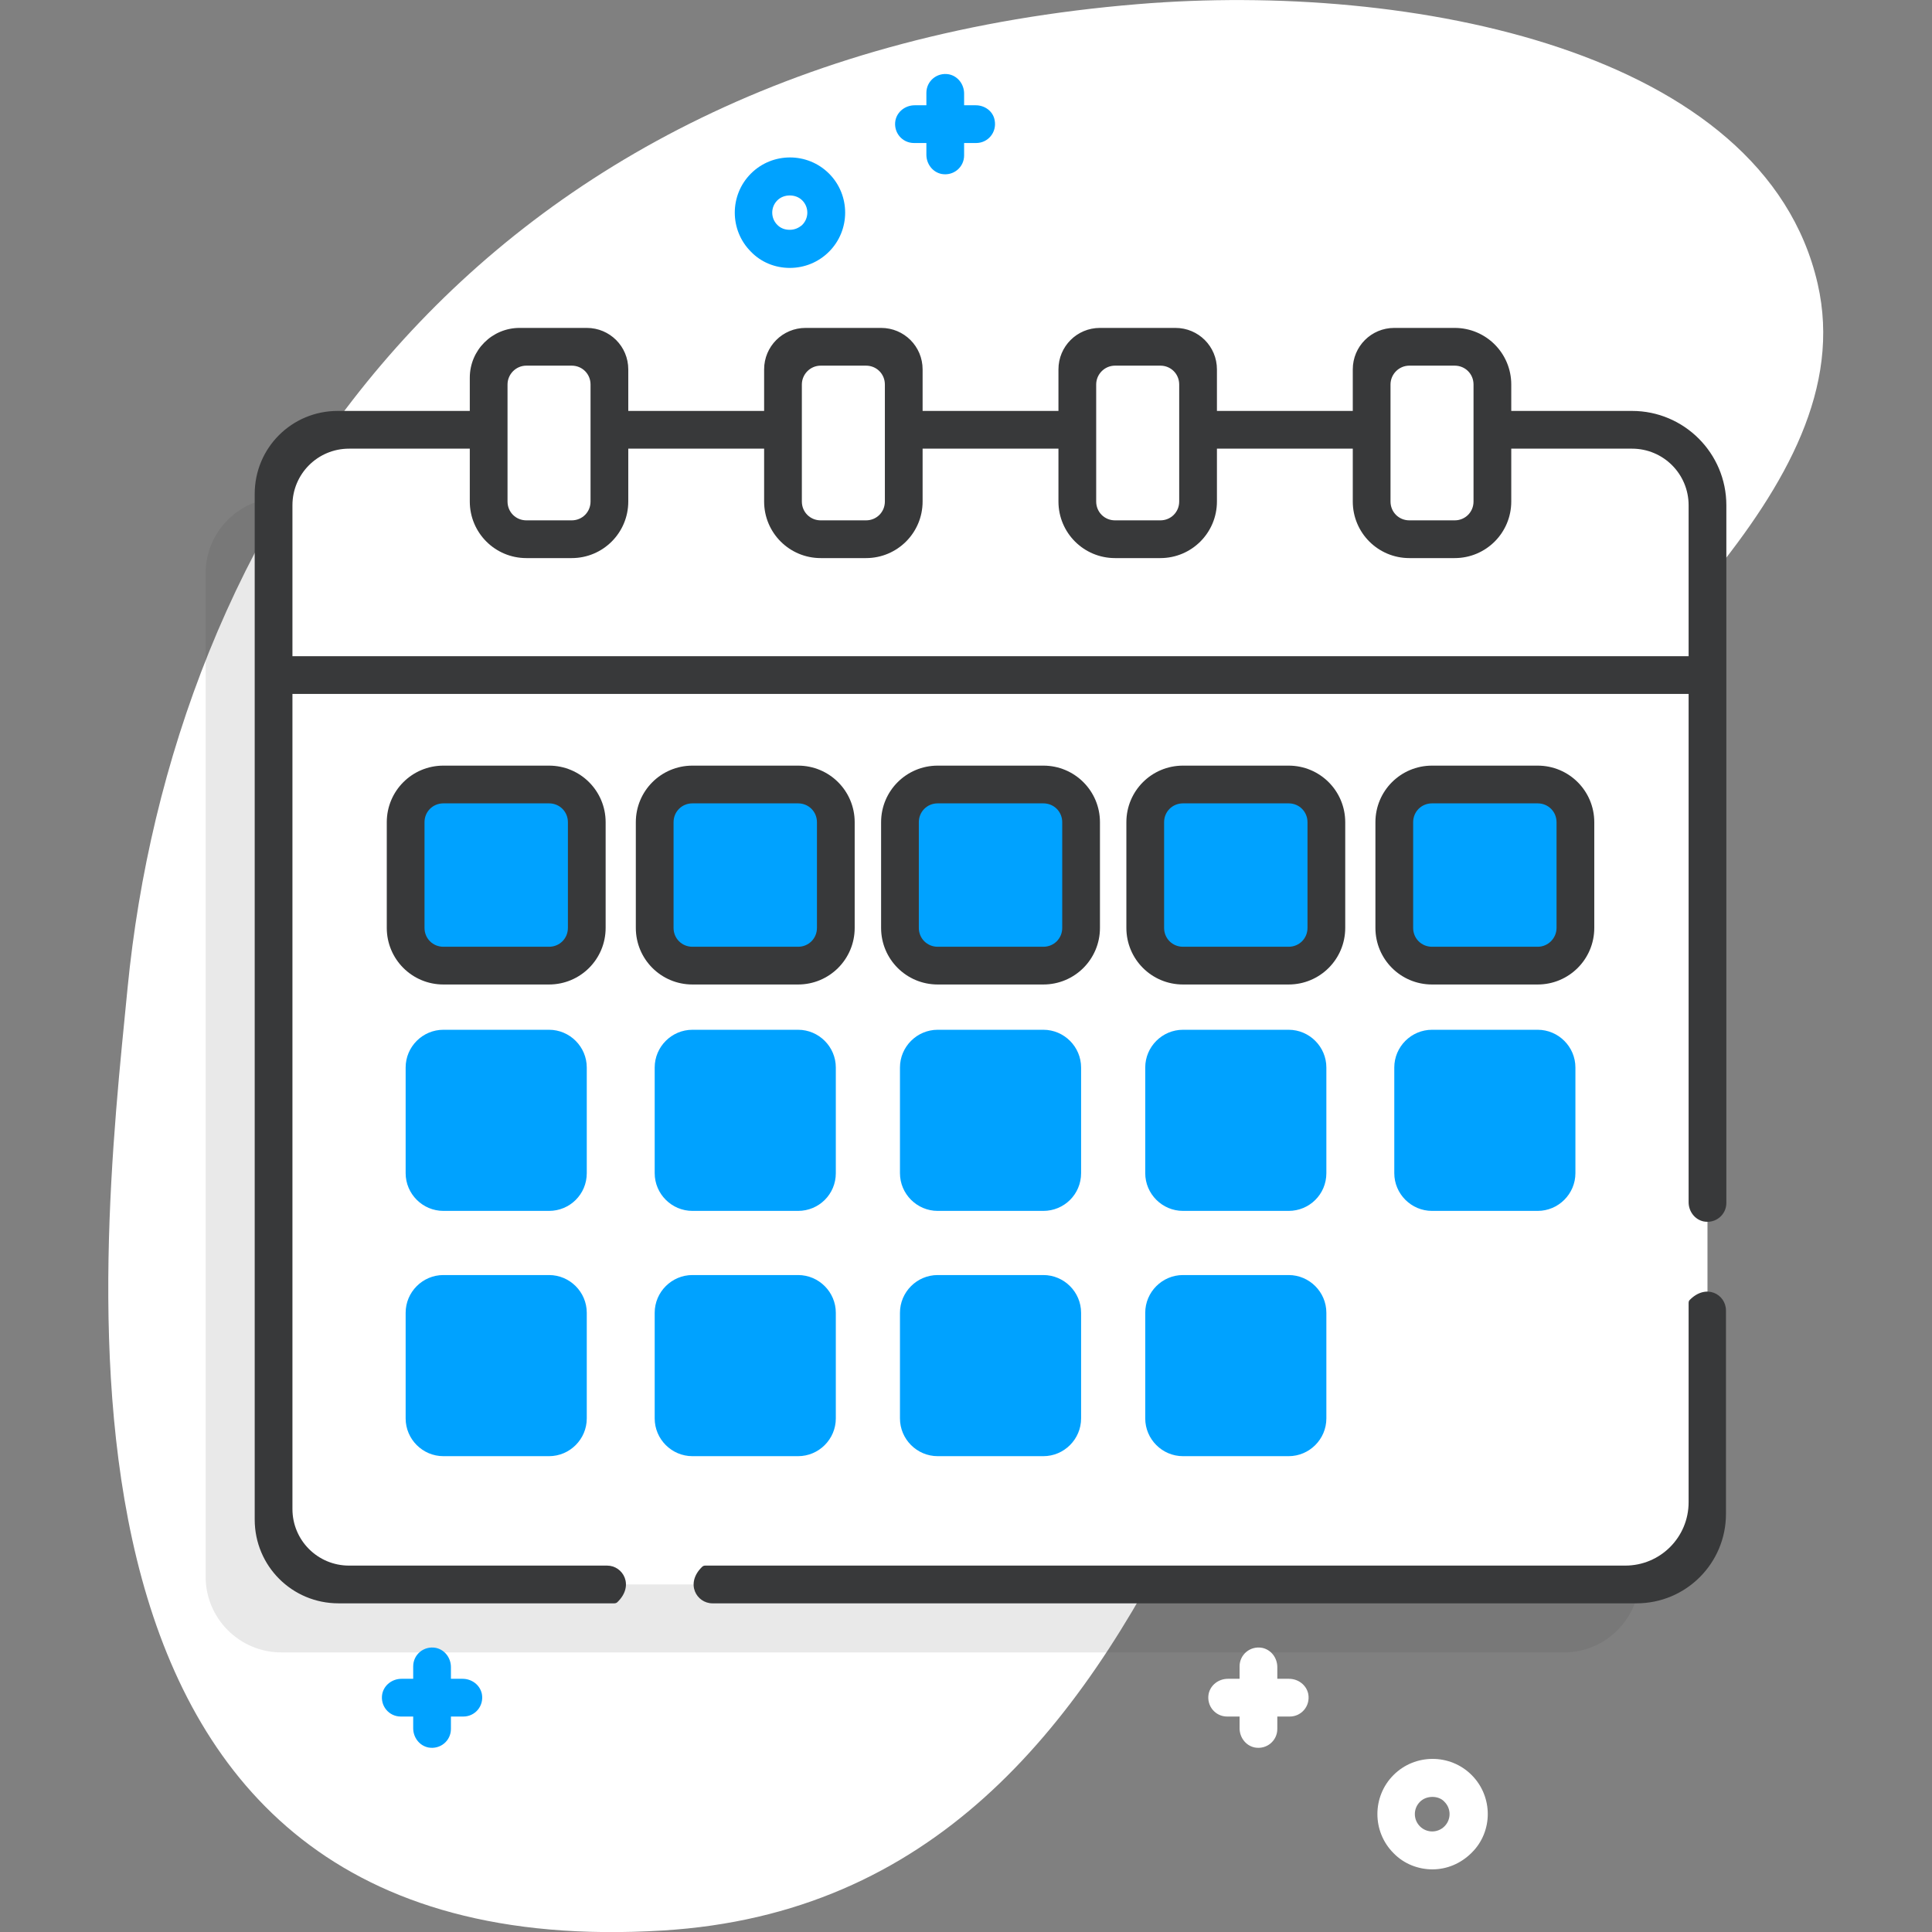 <?xml version="1.0" encoding="utf-8"?>
<!-- Generator: Adobe Illustrator 24.0.2, SVG Export Plug-In . SVG Version: 6.00 Build 0)  -->
<svg version="1.1" id="Layer_1" xmlns:svgjs="http://svgjs.com/svgjs"
	 xmlns="http://www.w3.org/2000/svg" xmlns:xlink="http://www.w3.org/1999/xlink" x="0px" y="0px" viewBox="0 0 512 512"
	 style="enable-background:new 0 0 512 512;" xml:space="preserve">
<rect x="0" y="0" width="512" height="512" fill="#808080" stroke="none"/>
<style type="text/css">
	.st0{fill:#FFFFFF;}
	.st1{opacity:0.11;fill:#38393A;enable-background:new    ;}
	.st2{fill:#00A2FF;}
	.st3{fill:#38393A;}
</style>
<g>
	<g>
		<path class="st0" d="M175.7,511.6c141.9-8.7,155.6-192.4,216.8-286.6c30.3-46.7,101.8-94.8,89.2-149.8
			c-14.2-62-108-80.1-180.2-74.1C122.8,15.8,45.5,142.1,33.8,261.9C26.6,335.7,3.8,522.1,175.7,511.6L175.7,511.6z"/>
		<path class="st1" d="M414.5,131.9h-37v-12c0-5.5-4.5-10-10-10h-12c-5.5,0-10,4.5-10,10v12h-46v-12c0-5.5-4.5-10-10-10h-12
			c-5.5,0-10,4.5-10,10v12h-46v-12c0-5.5-4.5-10-10-10h-12c-5.5,0-10,4.5-10,10v12h-46v-12c0-5.5-4.5-10-10-10h-12
			c-5.5,0-10,4.5-10,10v12h-37c-11,0-20,9-20,20v266c0,11,9,20,20,20h340c11,0,20-9,20-20V152C434.5,140.9,425.5,131.9,414.5,131.9z
			"/>
		<g>
			<path class="st0" d="M432.5,419.9h-340c-11,0-20-9-20-20v-266c0-11,9-20,20-20h340c11,0,20,9,20,20v266
				C452.5,411,443.5,419.9,432.5,419.9z"/>
			<path class="st0" d="M390.5,361.9h-254c-2.8,0-5-2.2-5-5v-119c0-2.8,2.2-5,5-5h254c2.8,0,5,2.2,5,5v119
				C395.5,359.7,393.3,361.9,390.5,361.9z"/>
			<path class="st0" d="M452.5,178.9v-45c0-11-9-20-20-20h-340c-11,0-20,9-20,20v45H452.5z"/>
			<path class="st0" d="M151.5,142.9h-12c-5.5,0-10-4.5-10-10v-31c0-5.5,4.5-10,10-10h12c5.5,0,10,4.5,10,10v31
				C161.5,138.5,157,142.9,151.5,142.9z"/>
			<path class="st0" d="M229.5,142.9h-12c-5.5,0-10-4.5-10-10v-31c0-5.5,4.5-10,10-10h12c5.5,0,10,4.5,10,10v31
				C239.5,138.5,235,142.9,229.5,142.9z"/>
			<path class="st0" d="M307.4,142.9h-11.9c-5.5,0-10-4.5-10-10v-31c0-5.5,4.5-10,10-10h12c5.5,0,10,4.5,10,10v31
				C317.5,138.5,313,142.9,307.4,142.9z"/>
			<path class="st0" d="M385.5,142.9h-12c-5.5,0-10-4.5-10-10v-31c0-5.5,4.5-10,10-10h12c5.5,0,10,4.5,10,10v31
				C395.5,138.5,391,142.9,385.5,142.9z"/>
		</g>
		<path class="st2" d="M145.5,255.9h-28c-5.5,0-10-4.5-10-10v-28c0-5.5,4.5-10,10-10h28c5.5,0,10,4.5,10,10v28
			C155.5,251.5,151,255.9,145.5,255.9z"/>
		<path class="st2" d="M211.5,255.9h-28c-5.5,0-10-4.5-10-10v-28c0-5.5,4.5-10,10-10h28c5.5,0,10,4.5,10,10v28
			C221.5,251.5,217,255.9,211.5,255.9z"/>
		<path class="st2" d="M276.5,255.9h-28c-5.5,0-10-4.5-10-10v-28c0-5.5,4.5-10,10-10h28c5.5,0,10,4.5,10,10v28
			C286.5,251.5,282,255.9,276.5,255.9z"/>
		<path class="st2" d="M341.5,255.9h-28c-5.5,0-10-4.5-10-10v-28c0-5.5,4.5-10,10-10h28c5.5,0,10,4.5,10,10v28
			C351.5,251.5,347,255.9,341.5,255.9z"/>
		<path class="st2" d="M407.5,255.9h-28c-5.5,0-10-4.5-10-10v-28c0-5.5,4.5-10,10-10h28c5.5,0,10,4.5,10,10v28
			C417.5,251.4,413,255.9,407.5,255.9z"/>
		<g>
			<path class="st3" d="M145.5,260.9h-28c-8.3,0-15-6.7-15-15v-28c0-8.3,6.7-15,15-15h28c8.3,0,15,6.7,15,15v28
				C160.5,254.2,153.8,260.9,145.5,260.9z M117.5,212.9c-2.8,0-5,2.2-5,5v28c0,2.8,2.2,5,5,5h28c2.8,0,5-2.2,5-5v-28
				c0-2.8-2.2-5-5-5H117.5z"/>
		</g>
		<g>
			<path class="st3" d="M211.5,260.9h-28c-8.3,0-15-6.7-15-15v-28c0-8.3,6.7-15,15-15h28c8.3,0,15,6.7,15,15v28
				C226.5,254.2,219.8,260.9,211.5,260.9z M183.5,212.9c-2.8,0-5,2.2-5,5v28c0,2.8,2.2,5,5,5h28c2.8,0,5-2.2,5-5v-28
				c0-2.8-2.2-5-5-5H183.5z"/>
		</g>
		<g>
			<path class="st3" d="M276.5,260.9h-28c-8.3,0-15-6.7-15-15v-28c0-8.3,6.7-15,15-15h28c8.3,0,15,6.7,15,15v28
				C291.5,254.2,284.8,260.9,276.5,260.9z M248.5,212.9c-2.8,0-5,2.2-5,5v28c0,2.8,2.2,5,5,5h28c2.8,0,5-2.2,5-5v-28
				c0-2.8-2.2-5-5-5H248.5z"/>
		</g>
		<g>
			<path class="st3" d="M341.5,260.9h-28c-8.3,0-15-6.7-15-15v-28c0-8.3,6.7-15,15-15h28c8.3,0,15,6.7,15,15v28
				C356.5,254.2,349.8,260.9,341.5,260.9z M313.5,212.9c-2.8,0-5,2.2-5,5v28c0,2.8,2.2,5,5,5h28c2.8,0,5-2.2,5-5v-28
				c0-2.8-2.2-5-5-5H313.5z"/>
		</g>
		<g>
			<path class="st3" d="M407.5,260.9h-28c-8.3,0-15-6.7-15-15v-28c0-8.3,6.7-15,15-15h28c8.3,0,15,6.7,15,15v28
				C422.5,254.2,415.8,260.9,407.5,260.9z M379.5,212.9c-2.8,0-5,2.2-5,5v28c0,2.8,2.2,5,5,5h28c2.8,0,5-2.3,5-5v-28
				c0-2.8-2.2-5-5-5H379.5z"/>
		</g>
		<g>
			<path class="st2" d="M145.5,320.9h-28c-5.5,0-10-4.5-10-10v-28c0-5.5,4.5-10,10-10h28c5.5,0,10,4.5,10,10v28
				C155.5,316.5,151,320.9,145.5,320.9z"/>
			<path class="st2" d="M211.5,320.9h-28c-5.5,0-10-4.5-10-10v-28c0-5.5,4.5-10,10-10h28c5.5,0,10,4.5,10,10v28
				C221.5,316.5,217,320.9,211.5,320.9z"/>
			<path class="st2" d="M276.5,320.9h-28c-5.5,0-10-4.5-10-10v-28c0-5.5,4.5-10,10-10h28c5.5,0,10,4.5,10,10v28
				C286.5,316.5,282,320.9,276.5,320.9z"/>
			<path class="st2" d="M341.5,320.9h-28c-5.5,0-10-4.5-10-10v-28c0-5.5,4.5-10,10-10h28c5.5,0,10,4.5,10,10v28
				C351.5,316.5,347,320.9,341.5,320.9z"/>
			<path class="st2" d="M407.5,320.9h-28c-5.5,0-10-4.5-10-10v-28c0-5.5,4.5-10,10-10h28c5.5,0,10,4.5,10,10v28
				C417.5,316.4,413,320.9,407.5,320.9z"/>
			<path class="st2" d="M145.5,385.9h-28c-5.5,0-10-4.5-10-10v-28c0-5.5,4.5-10,10-10h28c5.5,0,10,4.5,10,10v28
				C155.5,381.4,151,385.9,145.5,385.9z"/>
			<path class="st2" d="M211.5,385.9h-28c-5.5,0-10-4.5-10-10v-28c0-5.5,4.5-10,10-10h28c5.5,0,10,4.5,10,10v28
				C221.5,381.4,217,385.9,211.5,385.9z"/>
			<path class="st2" d="M276.5,385.9h-28c-5.5,0-10-4.5-10-10v-28c0-5.5,4.5-10,10-10h28c5.5,0,10,4.5,10,10v28
				C286.5,381.4,282,385.9,276.5,385.9z"/>
			<path class="st2" d="M341.5,385.9h-28c-5.5,0-10-4.5-10-10v-28c0-5.5,4.5-10,10-10h28c5.5,0,10,4.5,10,10v28
				C351.5,381.4,347,385.9,341.5,385.9z"/>
		</g>
		<path class="st0" d="M379.6,495.4c-3.7,0-7.5-1.4-10.3-4.3c-5.7-5.7-5.7-15,0-20.7c5.7-5.7,15-5.7,20.7,0c5.7,5.7,5.7,15,0,20.6
			C387.1,493.9,383.4,495.4,379.6,495.4L379.6,495.4z M379.6,476.2c-1.2,0-2.4,0.4-3.3,1.3c-1.8,1.8-1.8,4.7,0,6.5
			c1.8,1.8,4.7,1.8,6.5,0c1.8-1.8,1.8-4.7,0-6.5C382,476.6,380.8,476.2,379.6,476.2L379.6,476.2z"/>
		<path class="st2" d="M209.3,71c-3.9,0-7.6-1.5-10.3-4.3c-5.7-5.7-5.7-15,0-20.7c5.7-5.7,15-5.7,20.7,0c5.7,5.7,5.7,15,0,20.7
			C216.9,69.5,213.2,71,209.3,71z M209.3,51.8c-1.2,0-2.4,0.4-3.3,1.3c-1.8,1.8-1.8,4.7,0,6.5c0.9,0.9,2,1.3,3.3,1.3
			s2.4-0.5,3.3-1.3c1.8-1.8,1.8-4.7,0-6.5C211.7,52.2,210.5,51.8,209.3,51.8z"/>
		<path class="st2" d="M258.6,27.9h-3.1v-3.1c0-2.4-1.6-4.6-4-5.1c-3.2-0.6-6,1.8-6,4.9v3.3h-3.1c-2.4,0-4.6,1.6-5.1,4
			c-0.6,3.2,1.8,6,4.9,6h3.3V41c0,2.4,1.6,4.6,4,5.1c3.2,0.6,6-1.8,6-4.9v-3.3h3.2c3.1,0,5.5-2.8,4.9-6
			C263.2,29.5,261,27.9,258.6,27.9z"/>
		<path class="st0" d="M341.6,444.9h-3.1v-3.1c0-2.4-1.6-4.6-4-5.1c-3.2-0.6-6,1.8-6,4.9v3.3h-3.1c-2.4,0-4.6,1.6-5.1,4
			c-0.6,3.2,1.8,6,4.9,6h3.3v3.1c0,2.4,1.6,4.6,4,5.1c3.2,0.6,6-1.8,6-4.9v-3.3h3.3c3.1,0,5.5-2.8,4.9-6
			C346.2,446.5,344,444.9,341.6,444.9z"/>
		<path class="st2" d="M122.6,444.9h-3.1v-3.1c0-2.4-1.6-4.6-4-5.1c-3.2-0.6-6,1.8-6,4.9v3.3h-3.1c-2.4,0-4.6,1.6-5.1,4
			c-0.6,3.2,1.8,6,4.9,6h3.3v3.1c0,2.4,1.6,4.6,4,5.1c3.2,0.6,6-1.8,6-4.9v-3.3h3.3c3.1,0,5.5-2.8,4.9-6
			C127.2,446.5,125,444.9,122.6,444.9z"/>
		<path class="st3" d="M432.5,108.9h-32v-7c0-8.3-6.7-15-15-15h-16c-6.1,0-11,4.9-11,11v11h-36v-11c0-6.1-4.9-11-11-11h-20
			c-6.1,0-11,4.9-11,11v11h-36v-11c0-6.1-4.9-11-11-11h-20c-6.1,0-11,4.9-11,11v11h-36v-11c0-6.1-4.9-11-11-11h-17.8
			c-7.3,0-13.2,5.9-13.2,13.2v8.8h-35c-12.2,0-22,9.8-22,22v271.8c0,12.3,9.9,22.2,22.2,22.2h73.1c0.3,0,0.6-0.1,0.8-0.3
			c4.6-4.4,1.5-9.7-2.7-9.7H92.5c-8.3,0-15-6.7-15-15v-216h370v134.7c0,2.4,1.6,4.6,4,5.1c3.2,0.6,6-1.8,6-4.9V133.9
			C457.5,120.1,446.3,108.9,432.5,108.9L432.5,108.9z M373.5,96.9h12c2.8,0,5,2.2,5,5v31c0,2.8-2.2,5-5,5h-12c-2.8,0-5-2.2-5-5v-31
			C368.5,99.2,370.7,96.9,373.5,96.9z M295.5,96.9h12c2.8,0,5,2.2,5,5v31c0,2.8-2.2,5-5,5h-12c-2.8,0-5-2.2-5-5v-31
			C290.5,99.2,292.7,96.9,295.5,96.9z M217.5,96.9h12c2.8,0,5,2.2,5,5v31c0,2.8-2.2,5-5,5h-12c-2.8,0-5-2.2-5-5v-31
			C212.5,99.2,214.7,96.9,217.5,96.9z M139.5,96.9h12c2.8,0,5,2.2,5,5v31c0,2.8-2.2,5-5,5h-12c-2.8,0-5-2.2-5-5v-31
			C134.5,99.2,136.7,96.9,139.5,96.9z M77.5,173.9v-40c0-8.3,6.7-15,15-15h32v14c0,8.3,6.7,15,15,15h12c8.3,0,15-6.7,15-15v-14h36
			v14c0,8.3,6.7,15,15,15h12c8.3,0,15-6.7,15-15v-14h36v14c0,8.3,6.7,15,15,15h12c8.3,0,15-6.7,15-15v-14h36v14c0,8.3,6.7,15,15,15
			h12c8.3,0,15-6.7,15-15v-14h32c8.3,0,15,6.7,15,15v40H77.5z"/>
		<path class="st3" d="M447.5,345.3v52.8c0,9.3-7.5,16.8-16.8,16.8H186.9c-0.3,0-0.6,0.1-0.8,0.3c-4.6,4.4-1.5,9.7,2.7,9.7h244.9
			c13.1,0,23.7-10.6,23.7-23.7v-53.9c0-4.3-5.3-7.3-9.7-2.7C447.6,344.7,447.5,345,447.5,345.3L447.5,345.3z"/>
	</g>
</g>
</svg>
